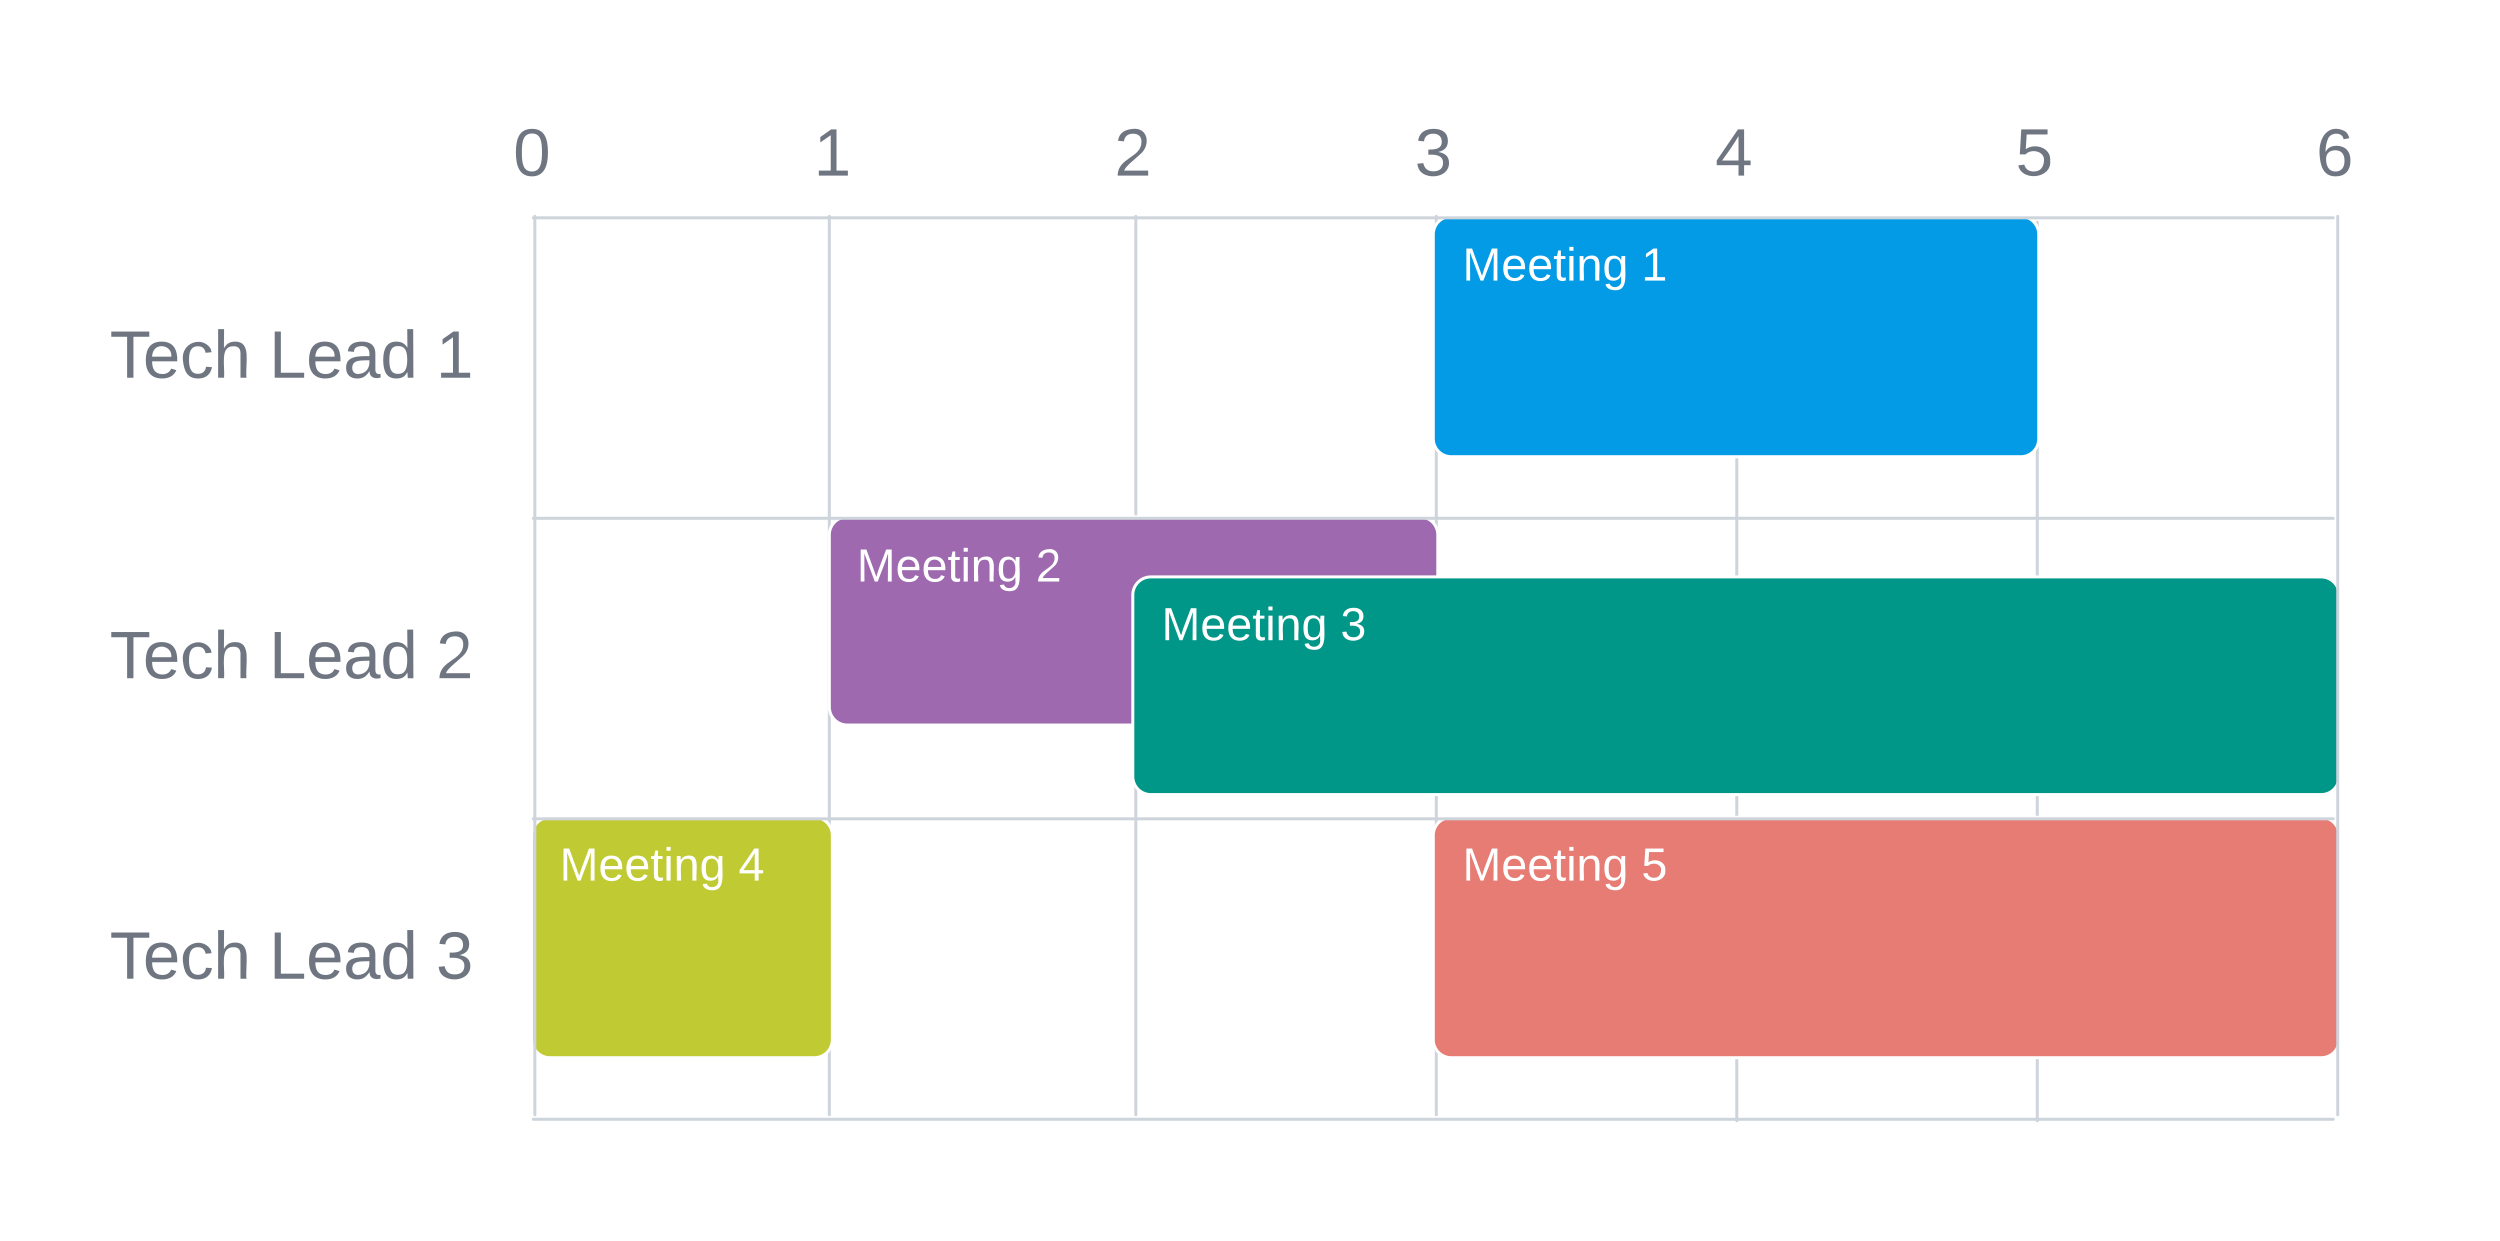 <svg xmlns="http://www.w3.org/2000/svg" xmlns:xlink="http://www.w3.org/1999/xlink" xmlns:lucid="lucid" width="832" height="413"><g transform="translate(-123 -428)" lucid:page-tab-id="0_0"><path d="M0 0h1870.87v1322.83H0z" fill="#fff"/><path d="M801 801.25a.25.25 0 0 1-.25-.25V502a.25.25 0 0 1 .25-.25.25.25 0 0 1 .25.25v299a.25.25 0 0 1-.25.25zM601 799.25a.25.25 0 0 1-.25-.25V500a.25.25 0 0 1 .25-.25.25.25 0 0 1 .25.25v299a.25.25 0 0 1-.25.25zM501 799.25a.25.25 0 0 1-.25-.25V500a.25.25 0 0 1 .25-.25.25.25 0 0 1 .25.25v299a.25.25 0 0 1-.25.25zM399 799.25a.25.25 0 0 1-.25-.25V500a.25.25 0 0 1 .25-.25.25.25 0 0 1 .25.25v299a.25.25 0 0 1-.25.25zM701 801.25a.25.25 0 0 1-.25-.25V502a.25.25 0 0 1 .25-.25.25.25 0 0 1 .25.25v299a.25.25 0 0 1-.25.25z" stroke="#ced4db" stroke-width=".5" fill="none"/><path d="M180 452h240v60H180z" fill="none"/><use xlink:href="#a" transform="matrix(1,0,0,1,180,452) translate(113.827 34.444)"/><path d="M280 452h240v60H280z" fill="none"/><use xlink:href="#b" transform="matrix(1,0,0,1,280,452) translate(113.827 34.444)"/><path d="M380 452h240v60H380z" fill="none"/><use xlink:href="#c" transform="matrix(1,0,0,1,380,452) translate(113.827 34.444)"/><path d="M480 452h240v60H480z" fill="none"/><use xlink:href="#d" transform="matrix(1,0,0,1,480,452) translate(113.827 34.444)"/><path d="M580 452h240v60H580z" fill="none"/><use xlink:href="#e" transform="matrix(1,0,0,1,580,452) translate(113.827 34.444)"/><path d="M680 452h240v60H680z" fill="none"/><use xlink:href="#f" transform="matrix(1,0,0,1,680,452) translate(113.827 34.444)"/><path d="M780 452h240v60H780z" fill="none"/><use xlink:href="#g" transform="matrix(1,0,0,1,780,452) translate(113.827 34.444)"/><path d="M600 506a6 6 0 0 1 6-6h189.5a6 6 0 0 1 6 6v68a6 6 0 0 1-6 6H606a6 6 0 0 1-6-6z" stroke="#fff" fill="#039be5"/><path d="M399 606a6 6 0 0 1 6-6h190.5a6 6 0 0 1 6 6v57.3a6 6 0 0 1-6 6H405a6 6 0 0 1-6-6z" stroke="#fff" fill="#9e69af"/><path d="M500 626a6 6 0 0 1 6-6h389.5a6 6 0 0 1 6 6v60.44a6 6 0 0 1-6 6H506a6 6 0 0 1-6-6z" stroke="#fff" fill="#009688"/><path d="M300 706a6 6 0 0 1 6-6h88a6 6 0 0 1 6 6v68a6 6 0 0 1-6 6h-88a6 6 0 0 1-6-6z" stroke="#fff" fill="#c0ca33"/><path d="M600 706a6 6 0 0 1 6-6h289.5a6 6 0 0 1 6 6v68a6 6 0 0 1-6 6H606a6 6 0 0 1-6-6z" stroke="#fff" fill="#e67c73"/><path d="M100 506a6 6 0 0 1 6-6h228a6 6 0 0 1 6 6v88a6 6 0 0 1-6 6H106a6 6 0 0 1-6-6z" stroke="#000" stroke-opacity="0" fill="#fff" fill-opacity="0"/><use xlink:href="#h" transform="matrix(1,0,0,1,105,505) translate(54.537 48.715)"/><use xlink:href="#i" transform="matrix(1,0,0,1,105,505) translate(107.562 48.715)"/><use xlink:href="#j" transform="matrix(1,0,0,1,105,505) translate(163.117 48.715)"/><path d="M100 606a6 6 0 0 1 6-6h228a6 6 0 0 1 6 6v88a6 6 0 0 1-6 6H106a6 6 0 0 1-6-6z" stroke="#000" stroke-opacity="0" fill="#fff" fill-opacity="0"/><use xlink:href="#h" transform="matrix(1,0,0,1,105,605) translate(54.537 48.715)"/><use xlink:href="#i" transform="matrix(1,0,0,1,105,605) translate(107.562 48.715)"/><use xlink:href="#k" transform="matrix(1,0,0,1,105,605) translate(163.117 48.715)"/><path d="M100 706a6 6 0 0 1 6-6h228a6 6 0 0 1 6 6v88a6 6 0 0 1-6 6H106a6 6 0 0 1-6-6z" stroke="#000" stroke-opacity="0" fill="#fff" fill-opacity="0"/><use xlink:href="#h" transform="matrix(1,0,0,1,105,705) translate(54.537 48.715)"/><use xlink:href="#i" transform="matrix(1,0,0,1,105,705) translate(107.562 48.715)"/><use xlink:href="#l" transform="matrix(1,0,0,1,105,705) translate(163.117 48.715)"/><path d="M300.25 500.5a.25.25 0 0 1 .25-.25h599a.25.25 0 0 1 .25.25.25.25 0 0 1-.25.25h-599a.25.25 0 0 1-.25-.25zM300.25 800.5a.25.25 0 0 1 .25-.25h599a.25.25 0 0 1 .25.25.25.25 0 0 1-.25.25h-599a.25.25 0 0 1-.25-.25zM300.25 600.5a.25.25 0 0 1 .25-.25h599a.25.25 0 0 1 .25.25.25.25 0 0 1-.25.25h-599a.25.25 0 0 1-.25-.25zM300.25 700.5a.25.25 0 0 1 .25-.25h599a.25.25 0 0 1 .25.25.25.25 0 0 1-.25.25h-599a.25.25 0 0 1-.25-.25zM901 799.25a.25.25 0 0 1-.25-.25V500a.25.25 0 0 1 .25-.25.25.25 0 0 1 .25.25v299a.25.25 0 0 1-.25.25z" stroke="#ced4db" stroke-width=".5" fill="none"/><path d="M301 799.25a.25.25 0 0 1-.25-.25V500a.25.25 0 0 1 .25-.25.25.25 0 0 1 .25.25v299a.25.25 0 0 1-.25.25z" stroke="#ced4db" stroke-width=".5" fill="none"/><path d="M604.72 509.94a6 6 0 0 1 6-6h228a6 6 0 0 1 6 6v48a6 6 0 0 1-6 6h-228a6 6 0 0 1-6-6z" stroke="#000" stroke-opacity="0" fill="#fff" fill-opacity="0"/><use xlink:href="#m" transform="matrix(1,0,0,1,609.724,508.937) translate(0 12.444)"/><use xlink:href="#n" transform="matrix(1,0,0,1,609.724,508.937) translate(59.543 12.444)"/><path d="M403.15 610.1a6 6 0 0 1 6-6h228a6 6 0 0 1 6 6v48a6 6 0 0 1-6 6h-228a6 6 0 0 1-6-6z" stroke="#000" stroke-opacity="0" fill="#fff" fill-opacity="0"/><use xlink:href="#m" transform="matrix(1,0,0,1,408.15,609.094) translate(0 12.444)"/><use xlink:href="#o" transform="matrix(1,0,0,1,408.15,609.094) translate(59.543 12.444)"/><path d="M504.57 629.62a6 6 0 0 1 6-6h228a6 6 0 0 1 6 6v48a6 6 0 0 1-6 6h-228a6 6 0 0 1-6-6z" stroke="#000" stroke-opacity="0" fill="#fff" fill-opacity="0"/><g><use xlink:href="#m" transform="matrix(1,0,0,1,509.567,628.622) translate(0 12.444)"/><use xlink:href="#p" transform="matrix(1,0,0,1,509.567,628.622) translate(59.543 12.444)"/></g><path d="M304.25 709.62a6 6 0 0 1 6-6h228a6 6 0 0 1 6 6v48a6 6 0 0 1-6 6h-228a6 6 0 0 1-6-6z" stroke="#000" stroke-opacity="0" fill="#fff" fill-opacity="0"/><g><use xlink:href="#m" transform="matrix(1,0,0,1,309.252,708.622) translate(0 12.444)"/><use xlink:href="#q" transform="matrix(1,0,0,1,309.252,708.622) translate(59.543 12.444)"/></g><path d="M604.72 709.62a6 6 0 0 1 6-6h228a6 6 0 0 1 6 6v48a6 6 0 0 1-6 6h-228a6 6 0 0 1-6-6z" stroke="#000" stroke-opacity="0" fill="#fff" fill-opacity="0"/><g><use xlink:href="#m" transform="matrix(1,0,0,1,609.724,708.622) translate(0 12.444)"/><use xlink:href="#r" transform="matrix(1,0,0,1,609.724,708.622) translate(59.543 12.444)"/></g><defs><path fill="#6f7681" d="M101-251c68 0 85 55 85 127S166 4 100 4C33 4 14-52 14-124c0-73 17-127 87-127zm-1 229c47 0 54-49 54-102s-4-102-53-102c-51 0-55 48-55 102 0 53 5 102 54 102" id="s"/><use transform="matrix(0.062,0,0,0.062,0,0)" xlink:href="#s" id="a"/><path fill="#6f7681" d="M27 0v-27h64v-190l-56 39v-29l58-41h29v221h61V0H27" id="t"/><use transform="matrix(0.062,0,0,0.062,0,0)" xlink:href="#t" id="b"/><path fill="#6f7681" d="M101-251c82-7 93 87 43 132L82-64C71-53 59-42 53-27h129V0H18c2-99 128-94 128-182 0-28-16-43-45-43s-46 15-49 41l-32-3c6-41 34-60 81-64" id="u"/><use transform="matrix(0.062,0,0,0.062,0,0)" xlink:href="#u" id="c"/><path fill="#6f7681" d="M126-127c33 6 58 20 58 59 0 88-139 92-164 29-3-8-5-16-6-25l32-3c6 27 21 44 54 44 32 0 52-15 52-46 0-38-36-46-79-43v-28c39 1 72-4 72-42 0-27-17-43-46-43-28 0-47 15-49 41l-32-3c6-42 35-63 81-64 48-1 79 21 79 65 0 36-21 52-52 59" id="v"/><use transform="matrix(0.062,0,0,0.062,0,0)" xlink:href="#v" id="d"/><path fill="#6f7681" d="M155-56V0h-30v-56H8v-25l114-167h33v167h35v25h-35zm-30-156c-27 46-58 90-88 131h88v-131" id="w"/><use transform="matrix(0.062,0,0,0.062,0,0)" xlink:href="#w" id="e"/><path fill="#6f7681" d="M54-142c48-35 137-8 131 61C196 18 31 33 14-55l32-4c7 23 22 37 52 37 35-1 51-22 54-58 4-55-73-65-99-34H22l8-134h141v27H59" id="x"/><use transform="matrix(0.062,0,0,0.062,0,0)" xlink:href="#x" id="f"/><path fill="#6f7681" d="M110-160c48 1 74 30 74 79 0 53-28 85-80 85-65 0-83-55-86-122-5-90 50-162 133-122 14 7 22 21 27 39l-31 6c-5-40-67-38-82-6-9 19-15 44-15 74 11-20 30-34 60-33zm-7 138c34 0 49-23 49-58s-16-56-50-56c-29 0-50 16-49 49 1 36 15 65 50 65" id="y"/><use transform="matrix(0.062,0,0,0.062,0,0)" xlink:href="#y" id="g"/><path fill="#6f7681" d="M127-220V0H93v-220H8v-28h204v28h-85" id="z"/><path fill="#6f7681" d="M100-194c63 0 86 42 84 106H49c0 40 14 67 53 68 26 1 43-12 49-29l28 8c-11 28-37 45-77 45C44 4 14-33 15-96c1-61 26-98 85-98zm52 81c6-60-76-77-97-28-3 7-6 17-6 28h103" id="A"/><path fill="#6f7681" d="M96-169c-40 0-48 33-48 73s9 75 48 75c24 0 41-14 43-38l32 2c-6 37-31 61-74 61-59 0-76-41-82-99-10-93 101-131 147-64 4 7 5 14 7 22l-32 3c-4-21-16-35-41-35" id="B"/><path fill="#6f7681" d="M106-169C34-169 62-67 57 0H25v-261h32l-1 103c12-21 28-36 61-36 89 0 53 116 60 194h-32v-121c2-32-8-49-39-48" id="C"/><g id="h"><use transform="matrix(0.062,0,0,0.062,0,0)" xlink:href="#z"/><use transform="matrix(0.062,0,0,0.062,11.049,0)" xlink:href="#A"/><use transform="matrix(0.062,0,0,0.062,23.395,0)" xlink:href="#B"/><use transform="matrix(0.062,0,0,0.062,34.506,0)" xlink:href="#C"/></g><path fill="#6f7681" d="M30 0v-248h33v221h125V0H30" id="D"/><path fill="#6f7681" d="M141-36C126-15 110 5 73 4 37 3 15-17 15-53c-1-64 63-63 125-63 3-35-9-54-41-54-24 1-41 7-42 31l-33-3c5-37 33-52 76-52 45 0 72 20 72 64v82c-1 20 7 32 28 27v20c-31 9-61-2-59-35zM48-53c0 20 12 33 32 33 41-3 63-29 60-74-43 2-92-5-92 41" id="E"/><path fill="#6f7681" d="M85-194c31 0 48 13 60 33l-1-100h32l1 261h-30c-2-10 0-23-3-31C134-8 116 4 85 4 32 4 16-35 15-94c0-66 23-100 70-100zm9 24c-40 0-46 34-46 75 0 40 6 74 45 74 42 0 51-32 51-76 0-42-9-74-50-73" id="F"/><g id="i"><use transform="matrix(0.062,0,0,0.062,0,0)" xlink:href="#D"/><use transform="matrix(0.062,0,0,0.062,12.346,0)" xlink:href="#A"/><use transform="matrix(0.062,0,0,0.062,24.691,0)" xlink:href="#E"/><use transform="matrix(0.062,0,0,0.062,37.037,0)" xlink:href="#F"/></g><use transform="matrix(0.062,0,0,0.062,0,0)" xlink:href="#t" id="j"/><use transform="matrix(0.062,0,0,0.062,0,0)" xlink:href="#u" id="k"/><use transform="matrix(0.062,0,0,0.062,0,0)" xlink:href="#v" id="l"/><path fill="#fff" d="M240 0l2-218c-23 76-54 145-80 218h-23L58-218 59 0H30v-248h44l77 211c21-75 51-140 76-211h43V0h-30" id="G"/><path fill="#fff" d="M100-194c63 0 86 42 84 106H49c0 40 14 67 53 68 26 1 43-12 49-29l28 8c-11 28-37 45-77 45C44 4 14-33 15-96c1-61 26-98 85-98zm52 81c6-60-76-77-97-28-3 7-6 17-6 28h103" id="H"/><path fill="#fff" d="M59-47c-2 24 18 29 38 22v24C64 9 27 4 27-40v-127H5v-23h24l9-43h21v43h35v23H59v120" id="I"/><path fill="#fff" d="M24-231v-30h32v30H24zM24 0v-190h32V0H24" id="J"/><path fill="#fff" d="M117-194c89-4 53 116 60 194h-32v-121c0-31-8-49-39-48C34-167 62-67 57 0H25l-1-190h30c1 10-1 24 2 32 11-22 29-35 61-36" id="K"/><path fill="#fff" d="M177-190C167-65 218 103 67 71c-23-6-38-20-44-43l32-5c15 47 100 32 89-28v-30C133-14 115 1 83 1 29 1 15-40 15-95c0-56 16-97 71-98 29-1 48 16 59 35 1-10 0-23 2-32h30zM94-22c36 0 50-32 50-73 0-42-14-75-50-75-39 0-46 34-46 75s6 73 46 73" id="L"/><g id="m"><use transform="matrix(0.043,0,0,0.043,0,0)" xlink:href="#G"/><use transform="matrix(0.043,0,0,0.043,12.92,0)" xlink:href="#H"/><use transform="matrix(0.043,0,0,0.043,21.562,0)" xlink:href="#H"/><use transform="matrix(0.043,0,0,0.043,30.204,0)" xlink:href="#I"/><use transform="matrix(0.043,0,0,0.043,34.525,0)" xlink:href="#J"/><use transform="matrix(0.043,0,0,0.043,37.938,0)" xlink:href="#K"/><use transform="matrix(0.043,0,0,0.043,46.58,0)" xlink:href="#L"/></g><path fill="#fff" d="M27 0v-27h64v-190l-56 39v-29l58-41h29v221h61V0H27" id="M"/><use transform="matrix(0.043,0,0,0.043,0,0)" xlink:href="#M" id="n"/><path fill="#fff" d="M101-251c82-7 93 87 43 132L82-64C71-53 59-42 53-27h129V0H18c2-99 128-94 128-182 0-28-16-43-45-43s-46 15-49 41l-32-3c6-41 34-60 81-64" id="N"/><use transform="matrix(0.043,0,0,0.043,0,0)" xlink:href="#N" id="o"/><path fill="#fff" d="M126-127c33 6 58 20 58 59 0 88-139 92-164 29-3-8-5-16-6-25l32-3c6 27 21 44 54 44 32 0 52-15 52-46 0-38-36-46-79-43v-28c39 1 72-4 72-42 0-27-17-43-46-43-28 0-47 15-49 41l-32-3c6-42 35-63 81-64 48-1 79 21 79 65 0 36-21 52-52 59" id="O"/><use transform="matrix(0.043,0,0,0.043,0,0)" xlink:href="#O" id="p"/><path fill="#fff" d="M155-56V0h-30v-56H8v-25l114-167h33v167h35v25h-35zm-30-156c-27 46-58 90-88 131h88v-131" id="P"/><use transform="matrix(0.043,0,0,0.043,0,0)" xlink:href="#P" id="q"/><path fill="#fff" d="M54-142c48-35 137-8 131 61C196 18 31 33 14-55l32-4c7 23 22 37 52 37 35-1 51-22 54-58 4-55-73-65-99-34H22l8-134h141v27H59" id="Q"/><use transform="matrix(0.043,0,0,0.043,0,0)" xlink:href="#Q" id="r"/></defs></g></svg>